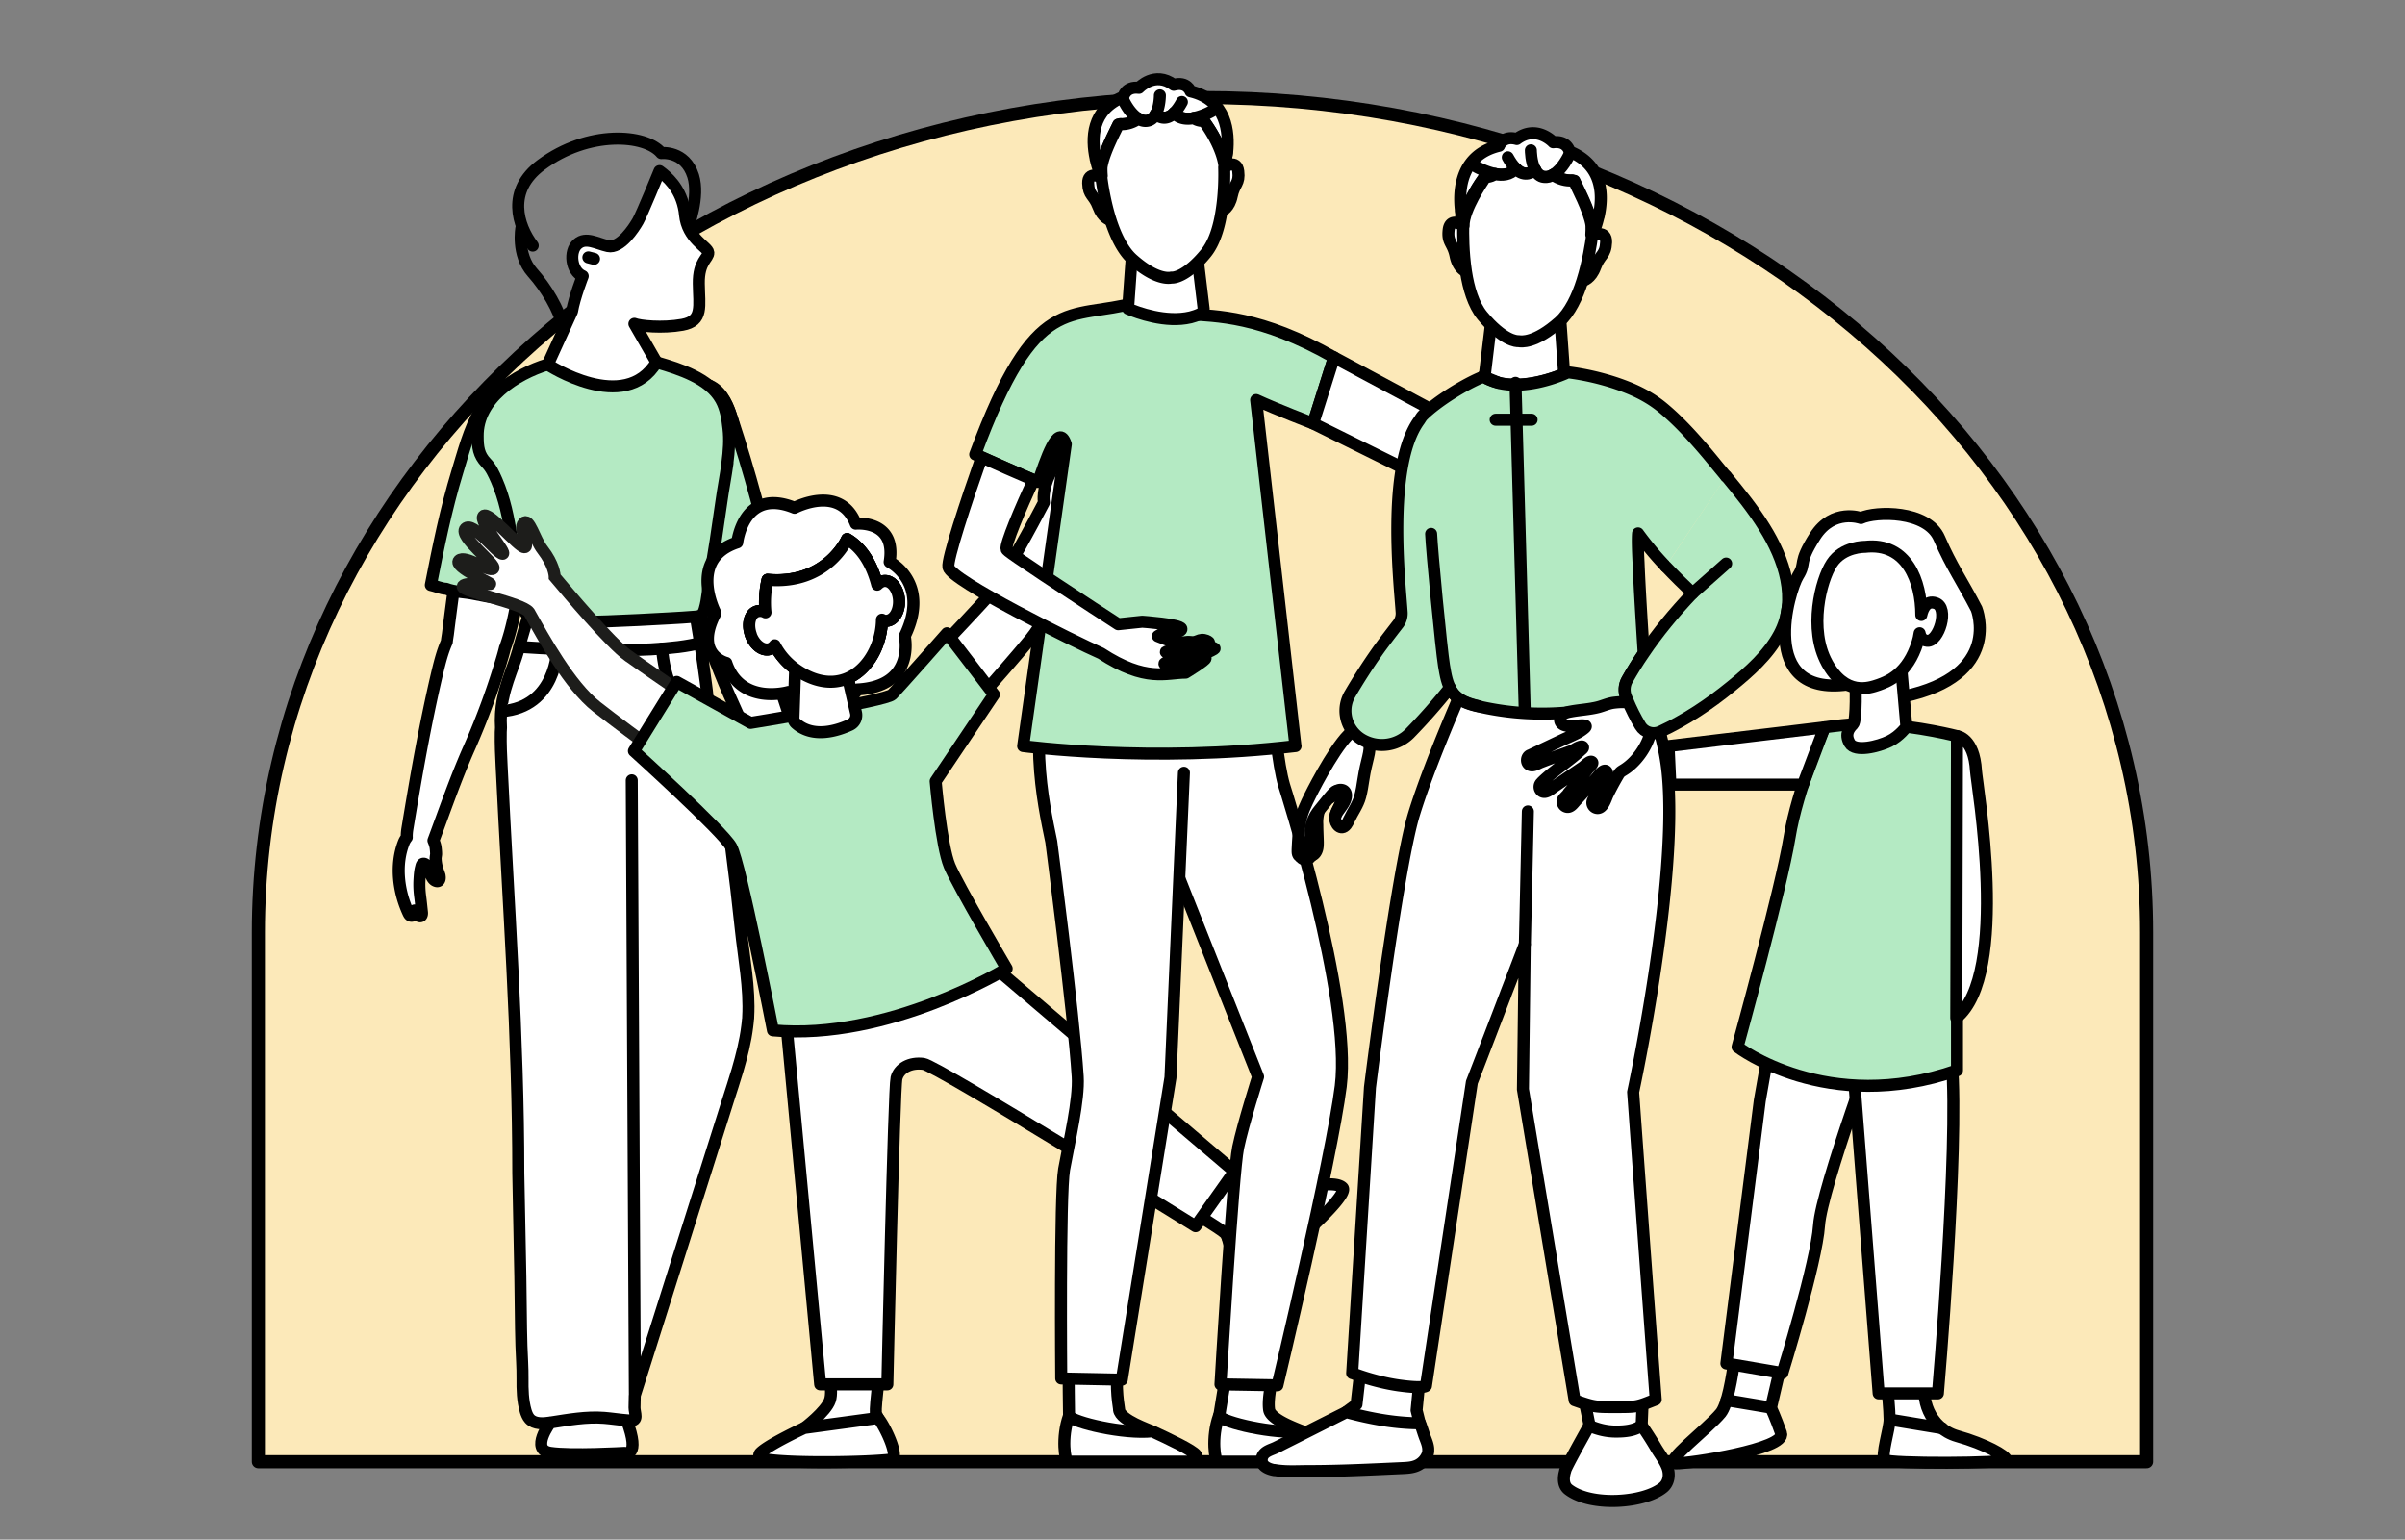 <svg xmlns="http://www.w3.org/2000/svg" id="Calque_1" data-name="Calque 1" viewBox="0 0 200.13 128.13"><rect x="0" y="0" width="200.13" height="128.13" fill="#808080" stroke="none"/><defs><style>.cls-1{fill:#d6d6d6}.cls-1,.cls-2,.cls-3,.cls-4{stroke-linecap:round;stroke-linejoin:round;stroke:#000}.cls-2{fill:#b4eac3}.cls-3{fill:#fff}.cls-4{fill:none}</style></defs><path d="M178.63 77.63c0-38.39-35.17-69.51-78.56-69.51S21.5 39.24 21.5 77.63v44.02h157.13V77.63Z" style="fill:#fce9b9;stroke-width:1.09px;stroke:#000;stroke-linecap:round;stroke-linejoin:round"/><path d="M102.1 12.66v.09c-.05.32-.11.68-.2 1.05-.02-.16-.16-1.55-1.62-3.6-.02-.04-.06-.09-.09-.13 0 0-.48.03-.83-.24-.6.11-1.23.06-1.64-.43-.77.75-1.41.21-1.51.11 0 0-.02-.01-.03-.01-.16.28-.39.52-.74.56-.24.03-.48-.04-.7-.18-.53.37-1.06.48-1.51.45l-.16.04c-.14.34-1.24 2.34-1.4 3.55 0 .24 0 .48.02.71 0 0-.02-.03-.05-.09 0 .08 0 .15.02.21h0v-.02c-.05-.12-.31-.71-.49-1.51v-.03c-.35-1.62-.37-4.05 2.31-5.13 0 0 .17-.89 1.3-.75 0 0 1.31-1.43 2.89-.25 1.11-.31 1.4.54 1.4.54 3.03.71 3.22 3.45 3.05 5.07ZM101.65 17.57h0c.08-.03.65-.28.85-1.26.22-1.06.67-1.01.54-2.06-.13-.99-1.08-.4-1.18-.33" class="cls-3"/><path d="M96.52 7.94s0 .92-.33 1.54h0M94.73 9.87c-.73-.42-1.22-1.49-1.22-1.49M100.86 9.24s-.71.42-1.51.57M91.67 13.91c-.03.23-.04.44-.03.63M100.31 10.35s1.56 2.27 1.56 3.57M91.63 14.5h0s0 .11.03.22h0v.02M101.87 13.92v-.02M101.86 13.67v.23M98.35 8.49c-.2.37-.39.64-.58.83a.17.17 0 0 1-.06.06M96.2 9.49l-.02-.02" class="cls-4"/><path d="M70.2 66.21c-.11-.39-.48-.63-.84-.8-.03-.01-.05-.03-.08-.04-.71-.34-1.43-.72-1.99-1.28-.07-.07-.14-.17-.21-.26-1.05-3.21-2.1-6.41-3.16-9.62-.45-1.37-1.17-2.84-1.15-4.28.01-1.55-.28-3.12-.44-4.65l-.12-1.27c-.2-2.21-.37-4.43-.77-6.62-.31-1.69-.74-5.19-2.97-5.45-.63-.08-1.3.16-1.74.63-.67.7-.76 1.77-.73 2.75.04 1.34.23 2.68.43 4 .23 1.54.66 3.16.73 4.71.17 3.5.84 6.78 2.03 10.08.9 2.49 1.99 4.91 3.13 7.29.55 1.14 1.19 2.23 1.88 3.29.03.04.05.07.08.09-.17.57.19 1.24.33 1.77.18.69.55 1.3.93 1.91.34.54.75 1.11 1.37 1.25.28.06.57-.28.81-.41.44-.25.9-.52 1.14-.97.06-.11.11-.24.1-.37 0-.2-.12-.37-.2-.55-.17-.38-.41-1.36.3-1.09.23.09.46.18.69.26.12.04.25.09.36.03.13-.07.15-.25.11-.39ZM45.8 118.38s-1.72 2.27 0 2.53c1.72.26 6.18 0 6.18 0s1.36.46.17-2.71c-.62-.05-1.24-.15-1.86-.2-1.5-.12-3.01.16-4.5.39-.6.09-1.31.14-1.72-.31-.16-.18-.25-.41-.32-.63-.26-.88-.28-1.81-.27-2.72.01-.91-.06-1.81-.09-2.72-.06-1.91-.05-3.83-.09-5.75-.06-2.88-.11-5.76-.17-8.64 0-11.36-.84-22.58-1.39-33.91-.04-.79-.09-1.76-.07-2.78 0-.12.01-.25.02-.38-.05-.77 0-1.53.14-2.29.01-.06.02-.12.04-.18.2-.97.55-1.9.89-2.83.51-1.38.83-3.05 1.36-4.33.48-1.18 2.2-1.2 3.37-1.38 3.16-.5 6.4-.43 9.57-.11.13.01.27.03.37.11.16.11.2.32.24.51.42 2.28.78 4.58 1.08 6.88.05.35.1.77.14 1.21.36 1.98.71 3.96 1.02 5.95.69 4.38 1.27 8.78 1.73 13.19.25 2.38.76 4.98.62 7.36 0 .07 0 .15-.02.22-.02.19-.03.38-.06.57-.15 1.22-.46 2.44-.81 3.64-.25.85-.53 1.69-.79 2.51-2.59 8.18-5.18 16.37-7.76 24.55 0 .34-.02.67-.02 1.01 0 .47.35 1.11-.36 1.08-.09 0-.18-.02-.27-.02M52.83 116.13l-.26-51.19" class="cls-3"/><path d="M56.81 49.11c.69 0 7.8-.72 7.72-1.06-.97-4.41-2.15-8.77-3.56-13.06-.29-.9-.63-1.84-1.34-2.46-.32-.28-.71-.48-1.09-.68-.32-.17-.66-.34-1.02-.38-1.91-.26-2.18 3.36-2.24 4.6-.06 1.49.14 2.98.35 4.46.21 1.48.46 2.98.66 4.45.19 1.39.25 2.75.52 4.12Z" class="cls-2"/><path d="M44.46 32.56c-.44-.46-1.1-.7-1.74-.63-2.44.29-2.93 4.67-3.26 6.49-.34 1.85-.66 3.71-.95 5.57-.21 1.32-.41 2.64-.6 3.96-.23 1.61-.44 3.23-.64 4.84-.03.2-.07.42-.09.63-.36.8-.58 1.69-.75 2.38-1.04 4.37-1.81 8.8-2.54 13.24-.03.21-.05.43-.04.65-.1.13-.19.27-.25.43-.73 1.86-.45 4.09.4 5.89.04.08.09.17.19.2.11.03.23-.04.28-.14s.04-.2.03-.3c.02.18.13.34.31.44.27.16.33-.11.3-.31-.05-.45-.09-.88-.15-1.32-.06-.46-.08-.93-.05-1.4.02-.32.04-.65.12-.96.04-.14.06-.37.26-.34.1.02.18.1.25.19.09.12.16.26.21.4.06.16.1.33.17.48.07.15.18.3.34.36.3.12.37-.17.32-.41 0-.02 0-.04-.01-.05-.03-.12-.08-.23-.12-.35-.12-.34-.19-.69-.2-1.05 0-.13.03-.24.04-.37 0-.18-.02-.37-.04-.54-.03-.21-.1-.4-.18-.59.96-2.57 1.86-5.19 2.97-7.69a61.6 61.6 0 0 0 2.81-7.7c.06-.21.12-.43.17-.64.03-.06.05-.12.07-.18.52-1.47.8-3.02 1.07-4.56.57-3.28 1.11-6.58 1.6-9.87.2-1.33.39-2.66.43-4 .03-.97-.06-2.04-.73-2.75Z" class="cls-3"/><path d="M39.98 34.12c-.95 1.6-1.46 3.66-1.93 5.17-.94 3.08-1.58 6.24-2.2 9.4.37.07.91.31 1.27.31.71.28 1.57.27 2.32.43 1.46.3 2.93.53 4.42.67.16-2.45.66-4.89.98-7.33.33-2.5.62-5.01.87-7.52.06-.57.11-1.16 0-1.72s-.4-1.12-.9-1.42c-.65-.39-1.95-.43-2.65-.11-.92.42-1.62 1.2-2.18 2.12Z" class="cls-2"/><path d="M60.54 38.53c-.15 1.1-.37 2.2-.51 3.23-.3 2.15-.63 4.29-.99 6.42-.14.84-.16 1.67-.4 2.5-.05.17-.11.35-.25.47-.15.13-.36.15-.55.17-.71.06-1.42.1-2.13.14-3.44.19-6.88.38-10.32.29-.39 0-.79-.03-1.13-.21-.61-.34-.81-1.1-.95-1.78-.65-3.23-.66-6.75-1.98-9.78-.25-.56-.46-1.04-.88-1.47-.62-.65-.7-1.29-.7-2.22-.03-3.11 3.18-5.15 5.82-5.96.64-.19 1.29-.34 1.96-.45 1.26-.21 2.55-.26 3.84-.19 1.1.06 2.2.16 3.25.46.04.01.08.02.11.03 1.83.54 4.28 1.3 5.27 3.08.4.72.53 1.56.62 2.39.11.93.04 1.9-.09 2.88Z" class="cls-2"/><path d="M43.22 53.83s10.88.83 15.08-.33" class="cls-3"/><path d="M46.37 54.01s-.06 4.86-4.65 5.18M55.1 53.98s.21 5.64 4.04 5.5" class="cls-3"/><path d="M57.25 18.89s.98-2.49.43-4.25c-.68-2.13-2.65-1.9-2.65-1.9-1.3-1.58-6.07-1.94-10.01.99-2.88 2.14-1.95 5.04-.69 6.71" class="cls-4"/><path d="M43.39 18.95s-.42 2.22.91 3.72c1.17 1.31 2.2 3.05 2.63 4.7" class="cls-4"/><path d="M52.79 26.95c.43.18 2.32.38 3.99.08 1.76-.32 1.39-1.54 1.37-3.43-.03-1.86.82-2.11.79-2.58-.04-.48-1.74-1.13-1.94-3.16-.02-.22-.05-.42-.1-.63-.36-1.64-1.4-2.54-2.02-2.99 0 0-1.46 3.57-1.79 4.15-.33.58-1.45 2.32-2.5 2.09-.95-.21-1.83-.79-2.53-.18-.71.6-.55 2.26.43 2.68 0 0-.69 1.76-.89 2.93l-2.02 4.43s6.4 4.21 9.05-.19l-1.84-3.2Z" class="cls-3"/><path d="m48.96 21.42.47.12" class="cls-4"/><path d="M73.14 114.58s-.26 2.27-.26 2.66v.39l.19.39.07.16-1.36 1.91s-5.46.08-5.58.08.73-1.32.73-1.32 1.81-1.36 2.13-2.31c.32-.95-.28-2.94-.28-2.94l4.35.99ZM99.44 100.98s1.94 1.21 2.25 1.45l.3.24.19.39.08.16 2.34.12s3.46-4.22 3.53-4.32c.08-.1-.99.14-.99.14s-2.18.3-3.13-.04c-.95-.34-2.87-2.23-2.87-2.23l-1.69 4.09Z" class="cls-3"/><path d="m81.78 79.66 20.94 17.83-3.23 4.56S77.97 88.69 76.85 88.54c-1.13-.15-2.04.37-2.25 1.19-.21.82-.76 25.48-.76 25.48h-5.59l-2.91-31.04 16.44-4.51Z" class="cls-3"/><path d="M52.26 54.57c-1.5-1.09-4.93-5.17-6.1-6.56 0-.16-.08-1.06-1.01-2.26-.66-.84-1.1-2.72-1.58-2.22s.58 2.03.06 2.01c-.52-.02-2.96-3.05-3.4-2.6-.44.45 2.06 3.17 1.59 3.15-.47-.01-2.47-2.74-3.09-2.1-.62.64 2.65 2.99 2.32 3.33-.33.34-2.36-1.19-2.86-.67-.5.52 2.86 1.96 2.59 1.95-.27 0-2.25-.16-2.28.22-.04.43 4.95 1.35 5.53 2.13 1.21 2.15 3.35 6.09 5.63 7.88 2.79 2.19 9.26 6.87 9.26 6.87l3.54-4.12s-8.42-5.72-10.19-7.01Z" style="stroke:#1d1d1b;stroke-miterlimit:10;fill:#fff"/><path d="M82.31 49.53c1.23-1.39 3.72-6.11 4.56-7.71-.03-.15-.15-1.06.51-2.42.46-.97.49-2.89 1.07-2.5s-.14 2.1.37 1.98c.51-.13 2.24-3.61 2.77-3.26.53.35-1.34 3.53-.88 3.42.45-.11 1.83-3.2 2.57-2.71.74.49-1.95 3.48-1.56 3.75.4.27 2.05-1.66 2.65-1.26.6.4-2.38 2.53-2.12 2.46.27-.07 2.16-.64 2.28-.27.13.41-4.55 2.37-4.95 3.26h0c-.72 2.36-1.98 6.66-3.83 8.9-2.26 2.74-7.59 8.69-7.59 8.69l-4.33-3.28s7.01-7.38 8.47-9.02Z" class="cls-3"/><path d="m78.8 52.7 3.91 5.1-4.85 7.22s.46 5.36 1.16 7.04c.7 1.67 4.75 8.55 4.75 8.55s-9.83 6.03-19.45 5.14c0 0-2.71-13.94-3.47-15.28-.76-1.34-8.1-7.97-8.1-7.97l3.56-5.75 6.15 3.41s11.24-1.82 11.78-2.36c.54-.54 4.56-5.1 4.56-5.1Z" class="cls-2"/><path d="M59.54 51.03c-1.82 3.49.9 4.14.9 4.14 1.2 3.57 5.16 2.42 5.16 2.42s.57.59 2.79.93c2.23.35 2.96-1.14 2.96-1.14 4.89-.26 3.94-4.44 3.94-4.44 2.17-4.45-1.26-6.17-1.26-6.17.59-3.53-2.82-3.19-2.82-3.19-1.3-3.33-5.09-1.32-5.09-1.32-4.27-1.74-4.77 2.88-4.77 2.88-4.18 1.37-1.81 5.88-1.81 5.88Zm3.43-.13c.23-.09.49-.06.73.07-.1-.97 0-1.92.17-2.71 4.97.44 6.62-3.39 6.62-3.39 1.31.77 2.1 2.22 2.51 3.8.18-.17.39-.3.62-.31.62-.03 1.15.69 1.19 1.61.04.91-.42 1.68-1.04 1.7-.14 0-.27-.02-.38-.09-.04 3.3-2.85 6.69-6.69 4.44a5.854 5.854 0 0 1-2.23-2.31c-.1.13-.23.24-.38.3-.59.21-1.3-.32-1.61-1.17-.31-.87-.1-1.73.48-1.94Z" class="cls-3"/><path d="M62.48 52.83c.31.86 1.02 1.39 1.61 1.17.14-.06.28-.16.38-.3.48.9 1.19 1.7 2.23 2.31 3.84 2.25 6.65-1.14 6.69-4.44.12.07.24.1.38.09.62-.03 1.08-.79 1.04-1.7-.05-.91-.58-1.64-1.19-1.61-.22 0-.43.13-.62.31-.41-1.58-1.2-3.03-2.51-3.8 0 0-1.66 3.83-6.62 3.39-.18.8-.27 1.74-.17 2.71a.9.9 0 0 0-.73-.07c-.58.2-.79 1.07-.48 1.94Z" class="cls-3"/><path d="M70.48 56.01c0 .06.49 2.18.75 3.3.1.42-.11.84-.5 1.02-1.04.48-3.09 1.14-4.51-.14a.584.584 0 0 1-.19-.46l.17-5.06 4.28 1.34Z" class="cls-3"/><path d="M62.48 52.83c.31.86 1.02 1.39 1.61 1.17.14-.06.28-.16.38-.3.48.9 1.19 1.7 2.23 2.31 3.84 2.25 6.65-1.14 6.69-4.44.12.07.24.1.38.09.62-.03 1.08-.79 1.04-1.7-.05-.91-.58-1.64-1.19-1.61-.22 0-.43.13-.62.31-.41-1.58-1.2-3.03-2.51-3.8 0 0-1.66 3.83-6.62 3.39-.18.8-.27 1.74-.17 2.71a.9.9 0 0 0-.73-.07c-.58.2-.79 1.07-.48 1.94ZM74.13 121.47c.83-.11-.61-3-1.07-3.46l-6.13.83s-2.95 1.37-3.65 2.07c-.17.17-.19.46.53.56 2.31.34 8.47.23 10.32 0ZM104.28 106.09c-.72.43-2.03-2.38-2.1-3.03l4.95-3.9s3.82-1.1 4.59-.32c.7.7-5.81 6.28-7.44 7.26ZM105.61 117.33c-.13-.91.16-2.47.87-4.92-1.41 0-2.59-.62-4.03-.6-.39 2.3-1 6.07-1 6.07l-.07 2.98 10.02.08s-.08.04-3.04-1.82c-.22-.14-2.63-.92-2.75-1.8Z" class="cls-3"/><path d="M101.33 121.64h10.35c.38-.03.48-.35.34-.54-.27-.4-2.29-1.35-3.65-1.98-2.38.25-6.56-.73-6.94-1.28-.65 1.83-.32 3.75-.1 3.8ZM93.13 117.33c-.13-.91-.34-2.05-.03-5.07-1.41 0-2.75-.26-4.19-.24 0 2.36.05 5.87.05 5.87l-.07 2.98 10.02.08s-.08.04-3.04-1.82c-.22-.14-2.63-.92-2.75-1.8Z" class="cls-3"/><path d="M88.85 121.64H99.2c.38-.03.48-.35.34-.54-.27-.4-2.29-1.35-3.65-1.98-2.38.25-6.56-.73-6.94-1.28-.65 1.83-.32 3.75-.1 3.8ZM102.85 49.27l-3.06 4.68-10.45-3.04 15.35 38.7s-1.25 3.93-1.66 5.9c-.43 2.06-1.47 19.7-1.47 19.7l4.74.08s4.5-18.79 5.27-24.89c.93-7.4-4.71-25.04-4.71-25.04-1.05-3.6-1.28-13.77-1.28-13.77s-2.59-2.01-2.72-2.32Z" class="cls-3"/><path d="M87.87 53.76c-2.5 6.61-1.07 13-.39 16.29 0 0 1.86 14.24 2.2 19.55.12 1.92-.71 5.38-1.13 7.72-.37 2.07-.24 17.4-.24 17.4l5.04.1 4.05-25.15 1.12-25.36M100.41 51.59l-8.2-2.92" class="cls-3"/><path d="m107.8 62.08-3.27-28.79c1.69.78 4.74 1.95 4.74 1.95l1.74-5.5c-6.14-3.49-9.79-3.41-12.23-3.61-1.46-.12-2.7-1.37-4.2-.96-5.68 1.55-8.36-1.04-13.43 12.65 0 0 3.86 1.73 5.24 2.29.59-1.69 1.67-5.07 2.3-3.14l-3.55 25.12s10.61 1.42 22.67 0Z" class="cls-2"/><path d="M97.16 55.34c.07 0 .38-.03.64-.03.35 0 .66.06.66.06s.14-.12.4-.24c.11-.05.29-.07.41-.13.13-.06.23-.17.35-.22.31-.14.6-.17.7 0 .08.14-1.66 1.2-1.66 1.2-1.61 0-3.3.83-7.04-1.61-2.13-.93-12.49-6.05-12.7-7.17-.12-.63 1.47-5.47 2.77-9.15 1 .45 3.13 1.4 4.32 1.9-1.09 2.32-2.38 5.39-2.25 5.76.03.1.16.27 7.17 4.86.18.11.36.23.54.35.49.32 1.02.67 1.58 1.03l2-.21s3.16.22 3.26.58c.04.16-.22.25-.54.29h0s-.09.01-.14.02h0c-.35.04-.71.05-.8.08-.1.03-.3.11-.48.23 1.97.81 1.82.52 2.47.48.16-.01.34.03.49.02.27-.02.48-.18.68-.19.3-.02.54.12.6.18.07.07-.06.17-.31.28-1.52.66-2.78.41-3.19.51-.27.07.22.17 1 .09.19-.02.45.05.7 0 .17-.04.33-.15.49-.19.15-.04.31-.03.44-.06.17-.03.41-.16.54-.18.51-.06.75.03.81.08.12.1-2.18.99-2.18.99s-1.58.23-1.94.23c0 0-.21.09.2.16ZM99.8 26.16c-.24.11-.48.18-.73.25-2.06.49-4.41-.39-5.2-.72l.25-3.5.03-.39 5.41-1.04.14 1.12.46 3.81c-.03.07-.04.15-.07.21-.02.04-.03.09-.04.12 0 .02 0 .04-.02.05h0l-.21.1ZM92.43 18.32h0c-.09-.02-.68-.17-1.03-1.12-.38-1.02-.82-.9-.85-1.95-.03-.99 1-.56 1.12-.51" class="cls-3"/><path d="M101.87 13.92c.02.59.03 2.1-.22 3.65-.2 1.3-.59 2.63-1.3 3.5-1.64 2.01-2.71 2.05-2.87 2.03-.17.04-1.29.22-3.24-1.52-.83-.74-1.42-2.01-1.82-3.25-.48-1.51-.7-3-.77-3.57h0c0-.07-.02-.14-.02-.22.03.06.05.09.05.09-.02-.23-.03-.48-.02-.71.16-1.21 1.26-3.21 1.4-3.55l.16-.04c.45.03.98-.08 1.51-.45.22.14.45.21.7.18.35-.04.59-.27.74-.56 0 0 .02.01.03.01.1.1.73.65 1.51-.11.41.49 1.05.54 1.64.43.35.27.83.24.83.24.03.04.07.09.09.13 1.46 2.06 1.6 3.45 1.62 3.6.09-.37.15-.72.2-1.05-.08.62-.19 1.06-.22 1.16h0v.02ZM119.77 40.44l-10.5-5.2 1.74-5.5 9.01 4.83s-.42 2.58-.24 5.87ZM133.01 18.01v.03c-.19.84-.47 1.46-.52 1.58h0v.03c0-.07.02-.14.02-.22-.03.06-.05.09-.05.09.02-.25.03-.51.02-.75-.17-1.26-1.32-3.37-1.46-3.72l-.18-.04c-.47.03-1.03-.09-1.58-.47-.23.14-.47.21-.73.18-.36-.03-.61-.28-.77-.59 0 0-.02.02-.03.02-.11.1-.76.68-1.58-.12-.43.52-1.1.57-1.72.45-.37.28-.88.25-.88.25-.03.04-.07.1-.09.14-1.53 2.15-1.67 3.61-1.68 3.77a9.89 9.89 0 0 1-.15-.65c-.02-.16-.05-.3-.07-.45v-.09c-.19-1.7.02-4.56 3.19-5.32 0 0 .31-.88 1.47-.56 1.65-1.23 3.03.27 3.03.27 1.18-.15 1.36.77 1.36.77 2.81 1.15 2.8 3.69 2.42 5.39ZM122.01 22.6h0c-.09-.03-.68-.29-.89-1.32-.23-1.11-.7-1.06-.57-2.16.13-1.03 1.13-.42 1.24-.34M112.03 117.51l.85-.63.63-5.49s4.86.77 4.86.84-.49 5.14-.49 5.14l.35 1.41-3.59.28-2.04-.49-.57-1.06ZM136.6 118.88l.22-5.31-5.58-.07 1.04 5.15 1.82 1.72 2.5-1.49z" class="cls-3"/><path d="M130.24 122.41c.14-.45 1.64-3.1 2-3.76.73.31 1.44.49 2.24.49.73 0 1.54-.07 2.13-.51.37.52.83 1.24 1.17 1.82.31.53.75 1.08.97 1.67.22.6.12 1.28-.35 1.67-1.57 1.3-5.98 1.62-7.87.18-.57-.43-.38-1.25-.28-1.55ZM106.07 122.34c.9.16 1.87.09 2.78.09 2.61 0 5.22-.13 7.84-.25.42-.02.84-.04 1.22-.21.3-.13.56-.36.73-.63.11-.17.19-.36.21-.56v-.21c-.02-.28-.12-.55-.22-.81-.19-.48-.27-.83-.46-1.31-2.07 0-4.14-.39-6.14-.93l-.6.3-3.47 1.75c-.47.24-.94.47-1.41.71-.11.06-.22.11-.34.17-.33.17-.8.27-1.05.58a.92.92 0 0 0-.13.24c-.2.69.45.98 1.02 1.08ZM112.54 114.28s1.77.72 3.87 1.02c2.1.29 2.25.04 2.25.04l3.82-25.27s1.08-2.78 2.51-6.53c.11-.29.23-.59.34-.9.5-1.28 1.02-2.65 1.55-4.04-.05 4.09-.1 8.15-.15 12.06l4.3 25.87c1.67.6 1.79.57 3.59.57 1.66 0 1.66-.04 3.16-.63-.68-9-1.88-25.58-1.88-25.58s3.78-17.5 2.87-26.57c-.44-4.38-2.39-7.95-3.73-10.34-.85.71-2.25 1.29-3.3 1.54-1.74.43-2.45.5-4.19.43-.28-.03-.56-.05-.81-.07-2.53-.28-4.15-.57-4.15-.57s-3.51 7.79-4.93 12.46C116.25 72.41 114 90.5 114 90.5l-1.48 23.78ZM123.95 31.6c.25.11.51.19.76.26 2.16.51 4.62-.4 5.45-.75l-.26-3.67-.03-.41-5.67-1.09-.15 1.18-.48 3.99c.03.07.05.16.07.22.02.05.03.09.05.13 0 .02 0 .04.02.06h0l.22.1ZM109.63 68.09c-.02.18-.02.36-.01.54 0 .48.03.96.04 1.44 0 .21 0 .42-.06.62s-.18.39-.37.48-.44.06-.57-.1c-.11-.14-.11-.34-.11-.52 0-.24.02-.48.02-.72.01-.32.02-.65.05-.97.05-.65.18-1.33.59-1.85.13-.16.75-.58.75-.11 0 .18-.15.39-.2.56-.07.21-.11.42-.13.64Z" class="cls-3"/><path d="M109.25 68.4c-.02.18-.02.36-.01.54 0 .48.03.96.04 1.44 0 .21 0 .42-.06.62s-.18.39-.37.48-.44.06-.57-.1c-.11-.14-.11-.34-.11-.52 0-.24.02-.48.02-.72.01-.32.02-.65.05-.97.05-.65.18-1.33.59-1.85.13-.16.75-.58.75-.11 0 .18-.15.39-.2.56-.07.21-.11.42-.13.64Z" class="cls-3"/><path d="M113.94 61.79c-.05-.27-.89-.48-1.27-1.02-1.18.69-3.16 4.46-3.65 5.45-.33.67-.67 1.37-.82 2.11-.15.78-.18 1.58-.22 2.38 0 .12-.01.25.03.37.07.21.35.35.54.2.42-.32.45-.98.49-1.46.04-.45.05-.9.16-1.34.11-.43.34-.78.62-1.12.21-.24 1.25-1.62 1.36-1.51.11.11.46.7.43.84-.03.16-.1.31-.17.45-.12.25-.27.5-.32.78 0 .05-.01.09-.02.14-.02.51.49 1.13.93.57.09-.12.16-.26.22-.4.31-.66.76-1.25.94-1.95.12-.45.19-.91.26-1.37.26-1.73.64-2.31.48-3.12Z" class="cls-3"/><path d="M110.71 66.37c.06-.09.13-.18.2-.26.13-.15.27-.28.46-.35.18-.06.41-.03.53.11.11.12.12.3.1.46-.06.39-.32.72-.56 1.05-.12.17-.24.34-.31.53.05-.28.2-.53.32-.78.07-.15.14-.3.17-.45.03-.13.09-.31-.02-.42-.11-.1-.32-.13-.45-.11a.87.87 0 0 0-.43.21Z" class="cls-3"/><path d="M127.39 12.51s0 .96.35 1.62h0M129.26 14.53c.76-.44 1.28-1.56 1.28-1.56" class="cls-4"/><path d="M131.67 23.38h0c.09-.02.72-.18 1.08-1.17.4-1.07.85-.94.9-2.05.03-1.04-1.05-.59-1.17-.53" class="cls-3"/><path d="M122.85 13.88s.75.44 1.58.6" class="cls-4"/><path d="M132.48 19.64h0c-.08.61-.31 2.16-.81 3.74-.41 1.31-1.04 2.63-1.91 3.41-2.04 1.82-3.21 1.64-3.39 1.6-.17.02-1.28-.03-3.02-2.12-.74-.9-1.15-2.3-1.36-3.66-.25-1.64-.24-3.21-.23-3.82h0v-.02h0c-.02-.09-.1-.36-.17-.77.04.21.09.42.15.65 0-.16.16-1.62 1.68-3.77.02-.04.06-.1.09-.14 0 0 .51.03.88-.25.63.12 1.29.07 1.72-.45.81.79 1.47.22 1.58.12 0 0 .02 0 .03-.02.17.3.41.56.77.59.26.03.51-.04.73-.18.55.38 1.11.5 1.58.47l.18.04c.14.35 1.29 2.46 1.46 3.72 0 .24 0 .5-.02.75 0 0 .02-.03.05-.09 0 .08 0 .15-.02.22Z" class="cls-3"/><path d="M132.47 18.76c.03.24.04.46.03.66M123.42 15.03s-1.63 2.37-1.63 3.74M132.52 19.38h0s0 .11-.03.23h0v.03M121.78 18.78v-.02M121.79 18.51v.24M125.47 13.09c.21.38.41.67.61.87.02.03.04.06.07.07M127.72 14.14l.02-.02" class="cls-4"/><path d="m126.89 78.59.25-11.06" class="cls-3"/><path d="M138.61 47.14c-.83-.87-1.6-1.79-2.3-2.75-.04.41-.02 1.31.04 2.44.09 2.27.3 5.5.43 7.55-.49.71-.94 1.44-1.36 2.18-.27.46-.3 1.02-.09 1.51.03.06.06.14.09.2-.04.02-.06.03-.1.04-3.94 1.26-8.24 1.41-12.27.48-.82-.18-1.67-.45-2.18-1.16-.08-.12-.17-.25-.22-.39a50.013 50.013 0 0 1-3.35 3.8 3.258 3.258 0 0 1-3.85.57 2.796 2.796 0 0 1-1.49-2.46c0-.47.12-.95.38-1.39.71-1.21 1.44-2.35 2.26-3.52.45-.64 1.29-1.73 1.75-2.32.2-.26.3-.59.29-.92-.14-2.27-1.31-12.23 1.46-16.01.09-.13.17-.28.28-.4 1.19-1.2 3.56-2.65 5.06-3.25.1.06.2.12.3.17h0l.22.1c.25.11.51.19.76.26 2.16.51 4.62-.4 5.45-.75.19-.08.29-.14.29-.14 1.35.17 2.68.47 3.98.9 1.42.48 2.66 1.04 3.83 1.98 1.19.97 2.24 2.09 3.25 3.25.49.56.96 1.13 1.43 1.71.23.28.46.55.69.84" class="cls-2"/><path d="M123.42 31.32c.1.06.2.12.3.17h0c.07.04.15.07.22.1.25.11.51.19.76.26l-.81-.33-.2-.08-.28-.12Z" class="cls-3"/><path d="M119.09 44.43c.05 1.31.85 9.64 1.07 10.95.13.76.25 1.59.71 2.23.51.71 1.36.97 2.18 1.16" class="cls-4"/><path d="m127.31 62.86 2.68-1.27c.4-.19.8-.35 1.19-.55.2-.1.39-.22.56-.35.16-.12.37-.29.07-.32-.2-.02-.41 0-.6.03-.31.02-.65.05-.95-.03-.17-.04-.34-.14-.41-.31-.09-.21.02-.46.2-.6l.02-.02c.19-.14.43-.19.66-.23.75-.14 1.52-.17 2.26-.36.42-.11.8-.29 1.24-.36.36-.05.72-.07 1.08-.05l.48-.53-.02-.04.45-.51c.61.96 1.22 1.91 1.83 2.86-.38.3-.62.48-.63.47v-.01c-.26 1.34-1.21 2.72-2.3 3.39-.11.07-.23.13-.32.23-.07.07-.12.16-.17.25-.3.51-.58 1.03-.84 1.56-.16.33-.37 1.13-.84 1.14-.32 0-.54-.34-.4-.63.26-.51.53-1.03.8-1.53.1-.19.22-.37.3-.57.02-.06.1-.21.06-.28-.2-.36-.69.31-.82.45-.23.27-.47.54-.71.8-.34.38-.68.75-1.02 1.12-.22.23-.49.68-.87.51-.26-.11-.35-.47-.15-.68.11-.12.22-.23.33-.35.02-.04.04-.09.08-.13.37-.42.72-.86 1.07-1.3.17-.22.34-.44.51-.67.07-.09.5-.44.35-.57-.17-.16-.63.34-.75.42l-1.02.69c-.46.31-.9.63-1.36.93-.28.19-.77.66-1.11.34a.45.45 0 0 1 .02-.65c.02-.02.04-.05.06-.07.57-.56 1.22-1.03 1.85-1.52.31-.24.62-.47.92-.73.16-.13.31-.26.46-.4.06-.06.24-.17.17-.27-.07-.09-.28 0-.36.03-.21.08-.4.23-.6.31-.35.13-.71.26-1.06.38-.49.18-.98.36-1.47.55-.29.11-.73.43-1.03.16-.21-.19-.17-.6.1-.73Z" class="cls-3"/><path d="M138.61 47.14c.73.77 1.48 1.51 2.24 2.23-1.55 1.63-2.91 3.28-4.07 5-.49.71-.94 1.44-1.36 2.18-.27.46-.3 1.02-.09 1.51.03.06.06.14.09.2.31.74.66 1.45 1.08 2.14.34.56 1.05.77 1.65.5 2.12-.98 4.11-2.31 5.91-3.78 1.52-1.24 3.06-2.59 4-4.34 1.57-2.92.4-6.26-1.23-8.88-.93-1.51-2.06-2.9-3.19-4.27" class="cls-2"/><path d="m140.85 49.37 2.79-2.47" class="cls-4"/><path d="m126.11 31.86.77 27.29M127.45 34.93h-2.99" class="cls-1"/><path d="M153.72 56.97c-7.54 1.01-4.83-7.87-4.1-9.04.73-1.18-.08-.95 1.42-3.31 1.5-2.35 3.82-1.51 3.82-1.51 1.22-.57 5.51-.66 6.52 1.69 1.01 2.35 1.97 3.68 3.1 5.88 0 0 2.22 5.54-6.1 7.29M144.75 108.98s-.48 7.29-1.56 8.62c-1.08 1.32-4.88 4.16-3.75 4.19 1.13.03 9.23-1.2 8.77-2.51-.46-1.31-.84-2.12-.84-2.12l1.25-5.37-3.87-2.8ZM157.06 115.55s.18 1.8.18 2.59-.74 3.02-.4 3.36c.34.34 10.1.3 10.1-.02s-1.72-1.3-4.07-1.96c-2.34-.67-3.14-3.26-2.53-4.76l-3.29.79Z" class="cls-3"/><path d="m148.95 83.81-1.45 1.83s-1.01 5.59-1.06 5.96c-.07.51-2.78 21.87-2.78 21.87l4.66.8s2.85-9.22 3.05-12.29c.2-3.06 5.22-16.62 5.22-16.62l-7.63-1.56Z" class="cls-3"/><path d="m154.2 88.71 2.13 27.25h4.93s1.77-20.4 1.16-27.56l-8.22.3Z" class="cls-3"/><path d="M162.85 61.26s-3.13-.82-6.7-1.02c-1.84-.1-4.32.29-4.32.29s-2.25 5.05-2.92 9.19c-.67 4.14-4.32 17.41-4.32 17.41s7.43 5.72 18.26 1.95V61.26Z" class="cls-2"/><path d="M154.41 56.74s.1 3.23-.21 3.53c-.3.3-.73.81-.28 1.58.45.77 2.38.28 3.29-.16.87-.42 1.43-1.21 1.43-1.21l-.45-5.12-3.77 1.38Z" class="cls-3"/><path d="M152.02 55.16c1.54 2.8 3.5 2.11 4.32 1.83.81-.29 2.41-.91 3.23-3.53.07-.23.13-.48.17-.76.06.31.23.59.63.63.96.1 1.86-2.77.69-3.14-.76-.24-1.06.46-1.18.99 0-2.76-1.17-6.08-4.7-5.67 0 0-1.82-.04-2.75 1.38-.93 1.42-1.94 5.48-.4 8.28ZM162.85 61.26s1.42.12 1.58 2.89c.06 1.09 2.85 16.94-1.64 20.57l.06-23.46Z" class="cls-3"/><path d="m161.61 118.86-4.36-.72M147.37 117.15l-3.7-.62" class="cls-4"/><path d="m151.83 60.53-12.98 1.56.15 3.21h11.03l1.8-4.77z" class="cls-3"/><path d="M-627.66-326.12H838.78v999.05H-627.66z" style="stroke:#fff;stroke-width:8px;fill:none;stroke-linecap:round;stroke-linejoin:round"/></svg>